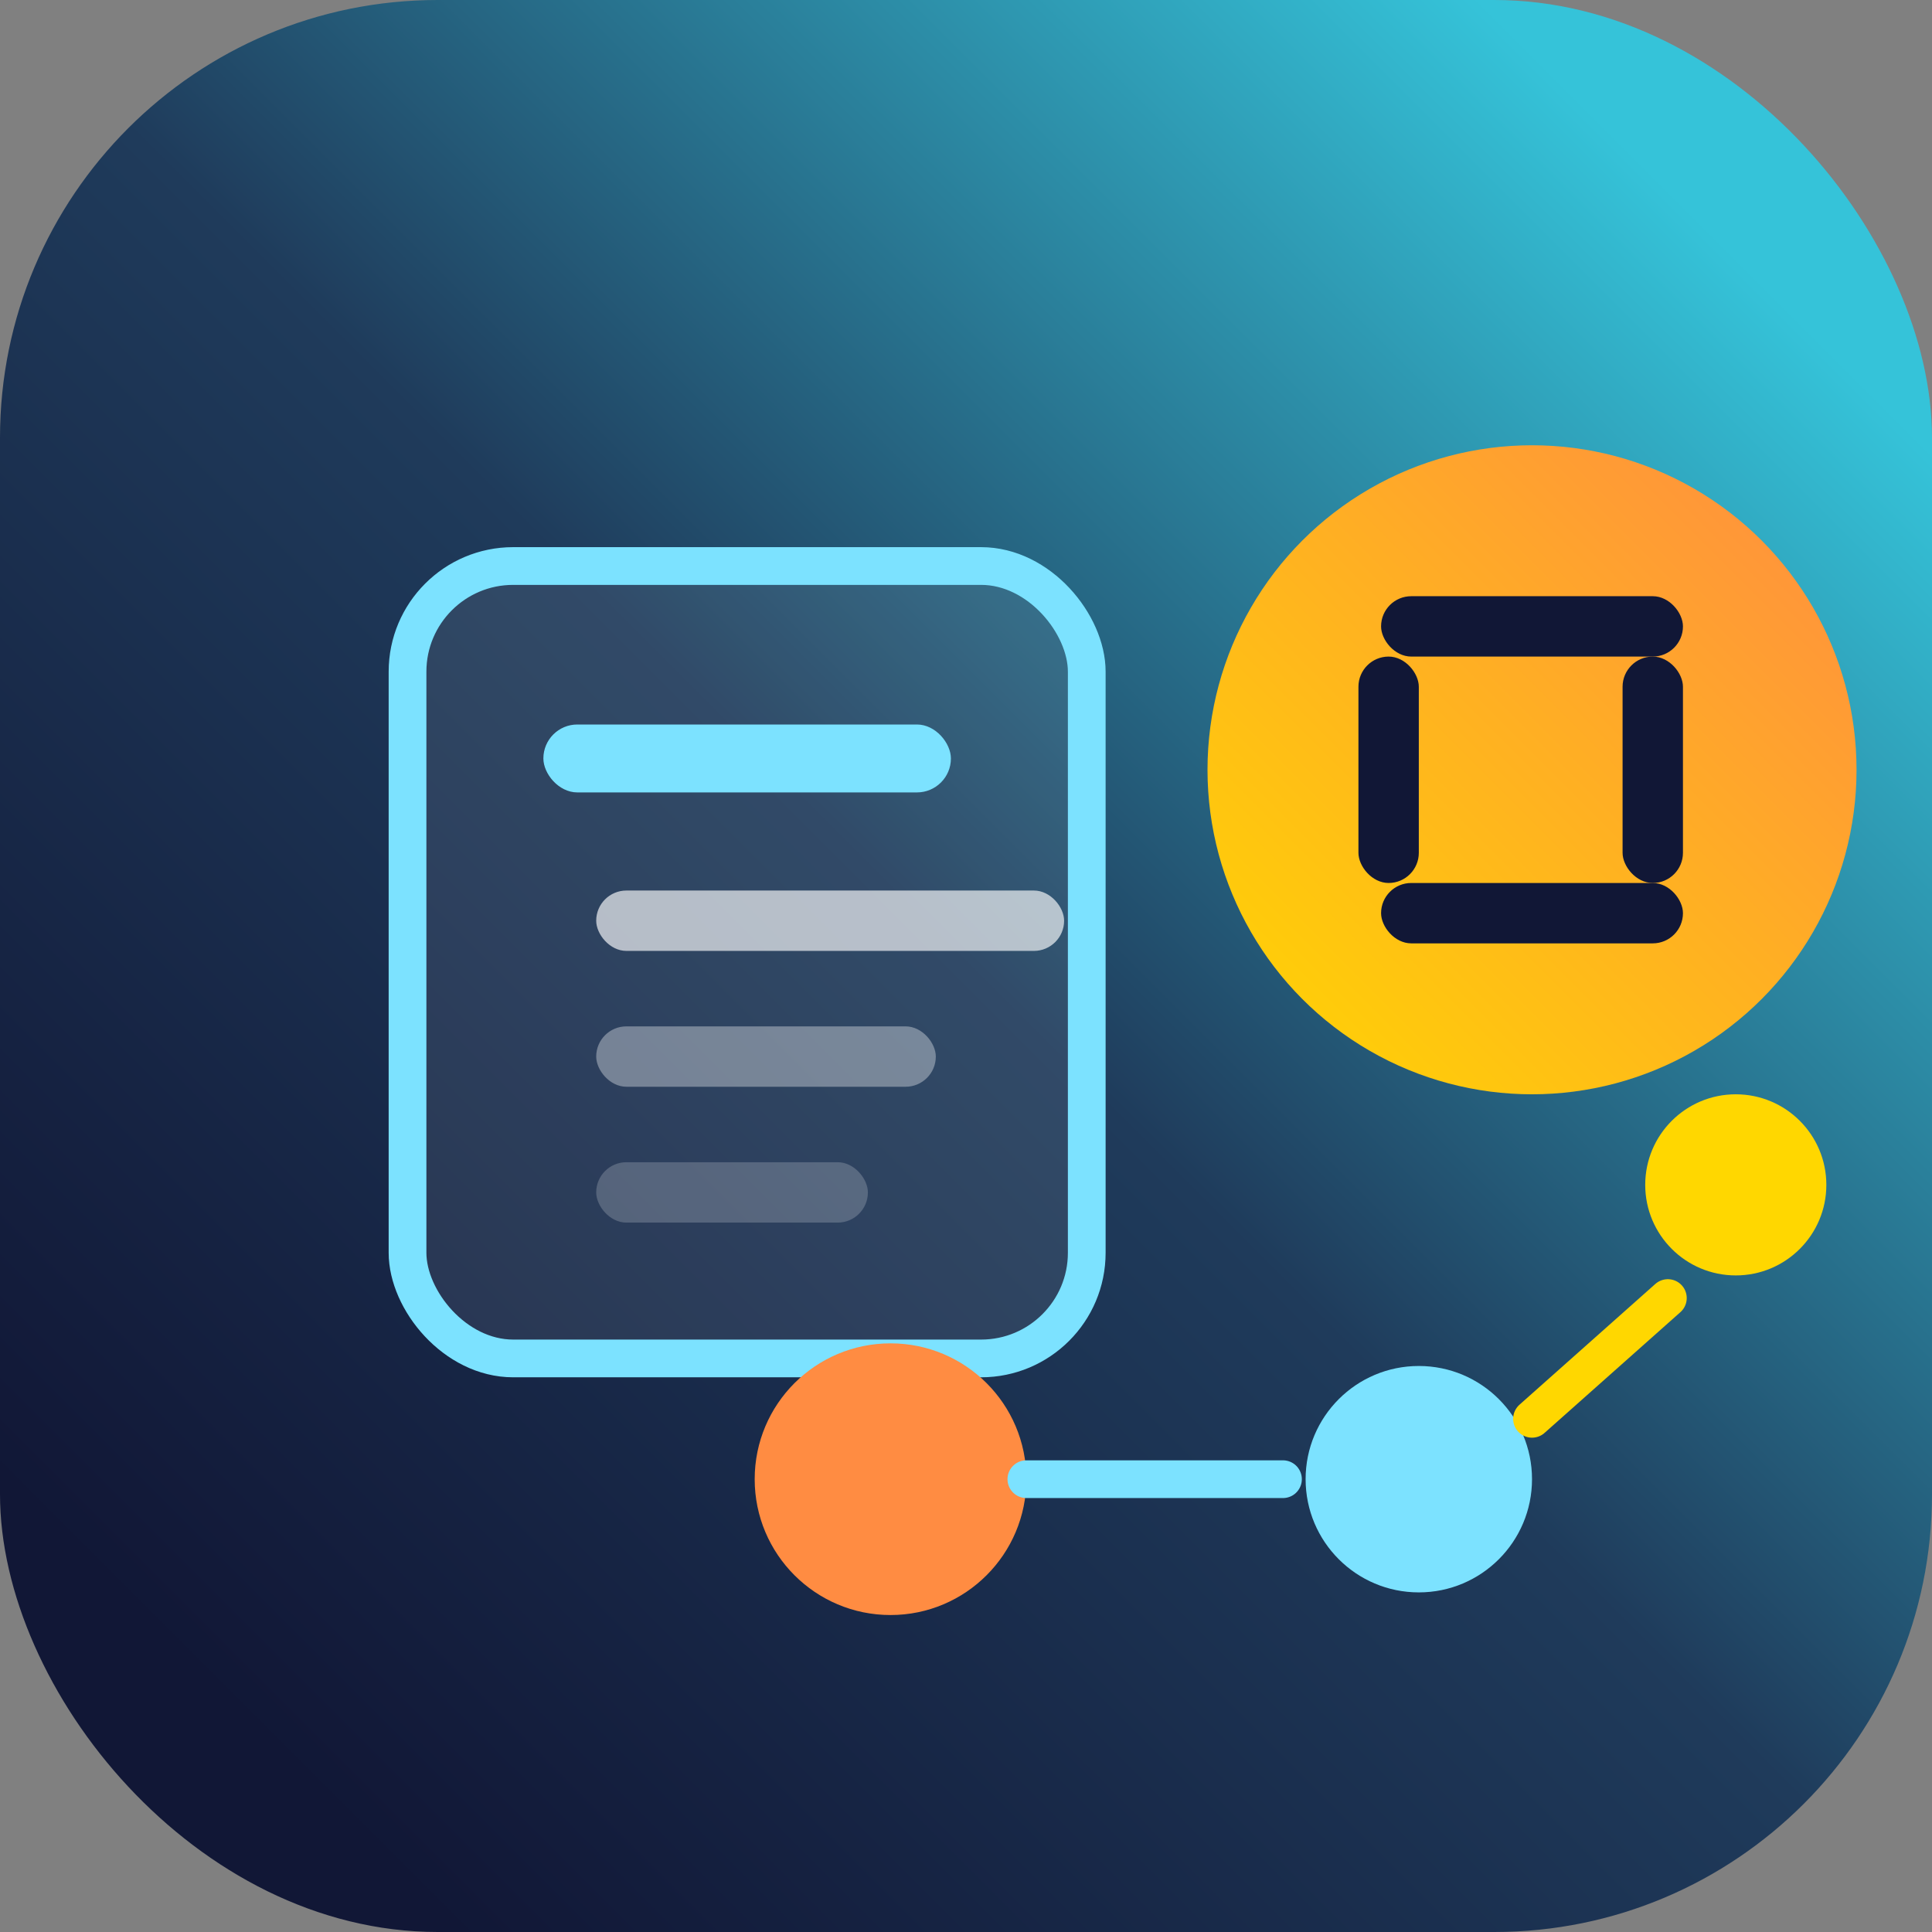 <svg xmlns="http://www.w3.org/2000/svg" viewBox="0 0 512 512" role="img" aria-label="Landing AI Loan KYC Icon">
  <rect x="0" y="0" width="512" height="512" fill="#808080" stroke="none"/>
  <defs>
    <linearGradient id="bg" x1="12%" y1="88%" x2="88%" y2="12%">
      <stop offset="0%" stop-color="#111736"/>
      <stop offset="50%" stop-color="#1f3b5b"/>
      <stop offset="100%" stop-color="#35c3d9"/>
    </linearGradient>
    <linearGradient id="chip" x1="0%" y1="100%" x2="100%" y2="0%">
      <stop offset="0%" stop-color="#ffd700"/>
      <stop offset="100%" stop-color="#ff8c42"/>
    </linearGradient>
  </defs>
  <rect width="512" height="512" rx="116" fill="url(#bg)"/>
  <g transform="translate(108 118)">
    <rect x="0" y="32" width="180" height="210" rx="28" fill="rgba(255,255,255,0.08)" stroke="#7ce2ff" stroke-width="10"/>
    <rect x="36" y="74" width="108" height="18" rx="9" fill="#7ce2ff"/>
    <rect x="50" y="118" width="124" height="16" rx="8" fill="#ffffff" opacity="0.65"/>
    <rect x="50" y="154" width="90" height="16" rx="8" fill="#ffffff" opacity="0.35"/>
    <rect x="50" y="190" width="72" height="16" rx="8" fill="#ffffff" opacity="0.2"/>
    <g transform="translate(212)">
      <circle cx="86" cy="86" r="86" fill="url(#chip)"/>
      <g fill="#111736">
        <rect x="46" y="40" width="80" height="16" rx="8"/>
        <rect x="46" y="116" width="80" height="16" rx="8"/>
        <rect x="40" y="56" width="16" height="60" rx="8"/>
        <rect x="110" y="56" width="16" height="60" rx="8"/>
      </g>
    </g>
    <circle cx="128" cy="274" r="36" fill="#ff8c42"/>
    <circle cx="268" cy="274" r="30" fill="#7ce2ff"/>
    <circle cx="352" cy="196" r="24" fill="#ffd700"/>
    <path d="M164 274h68" stroke="#7ce2ff" stroke-width="10" stroke-linecap="round"/>
    <path d="M298 258l36-32" stroke="#ffd700" stroke-width="10" stroke-linecap="round"/>
  </g>
</svg>
